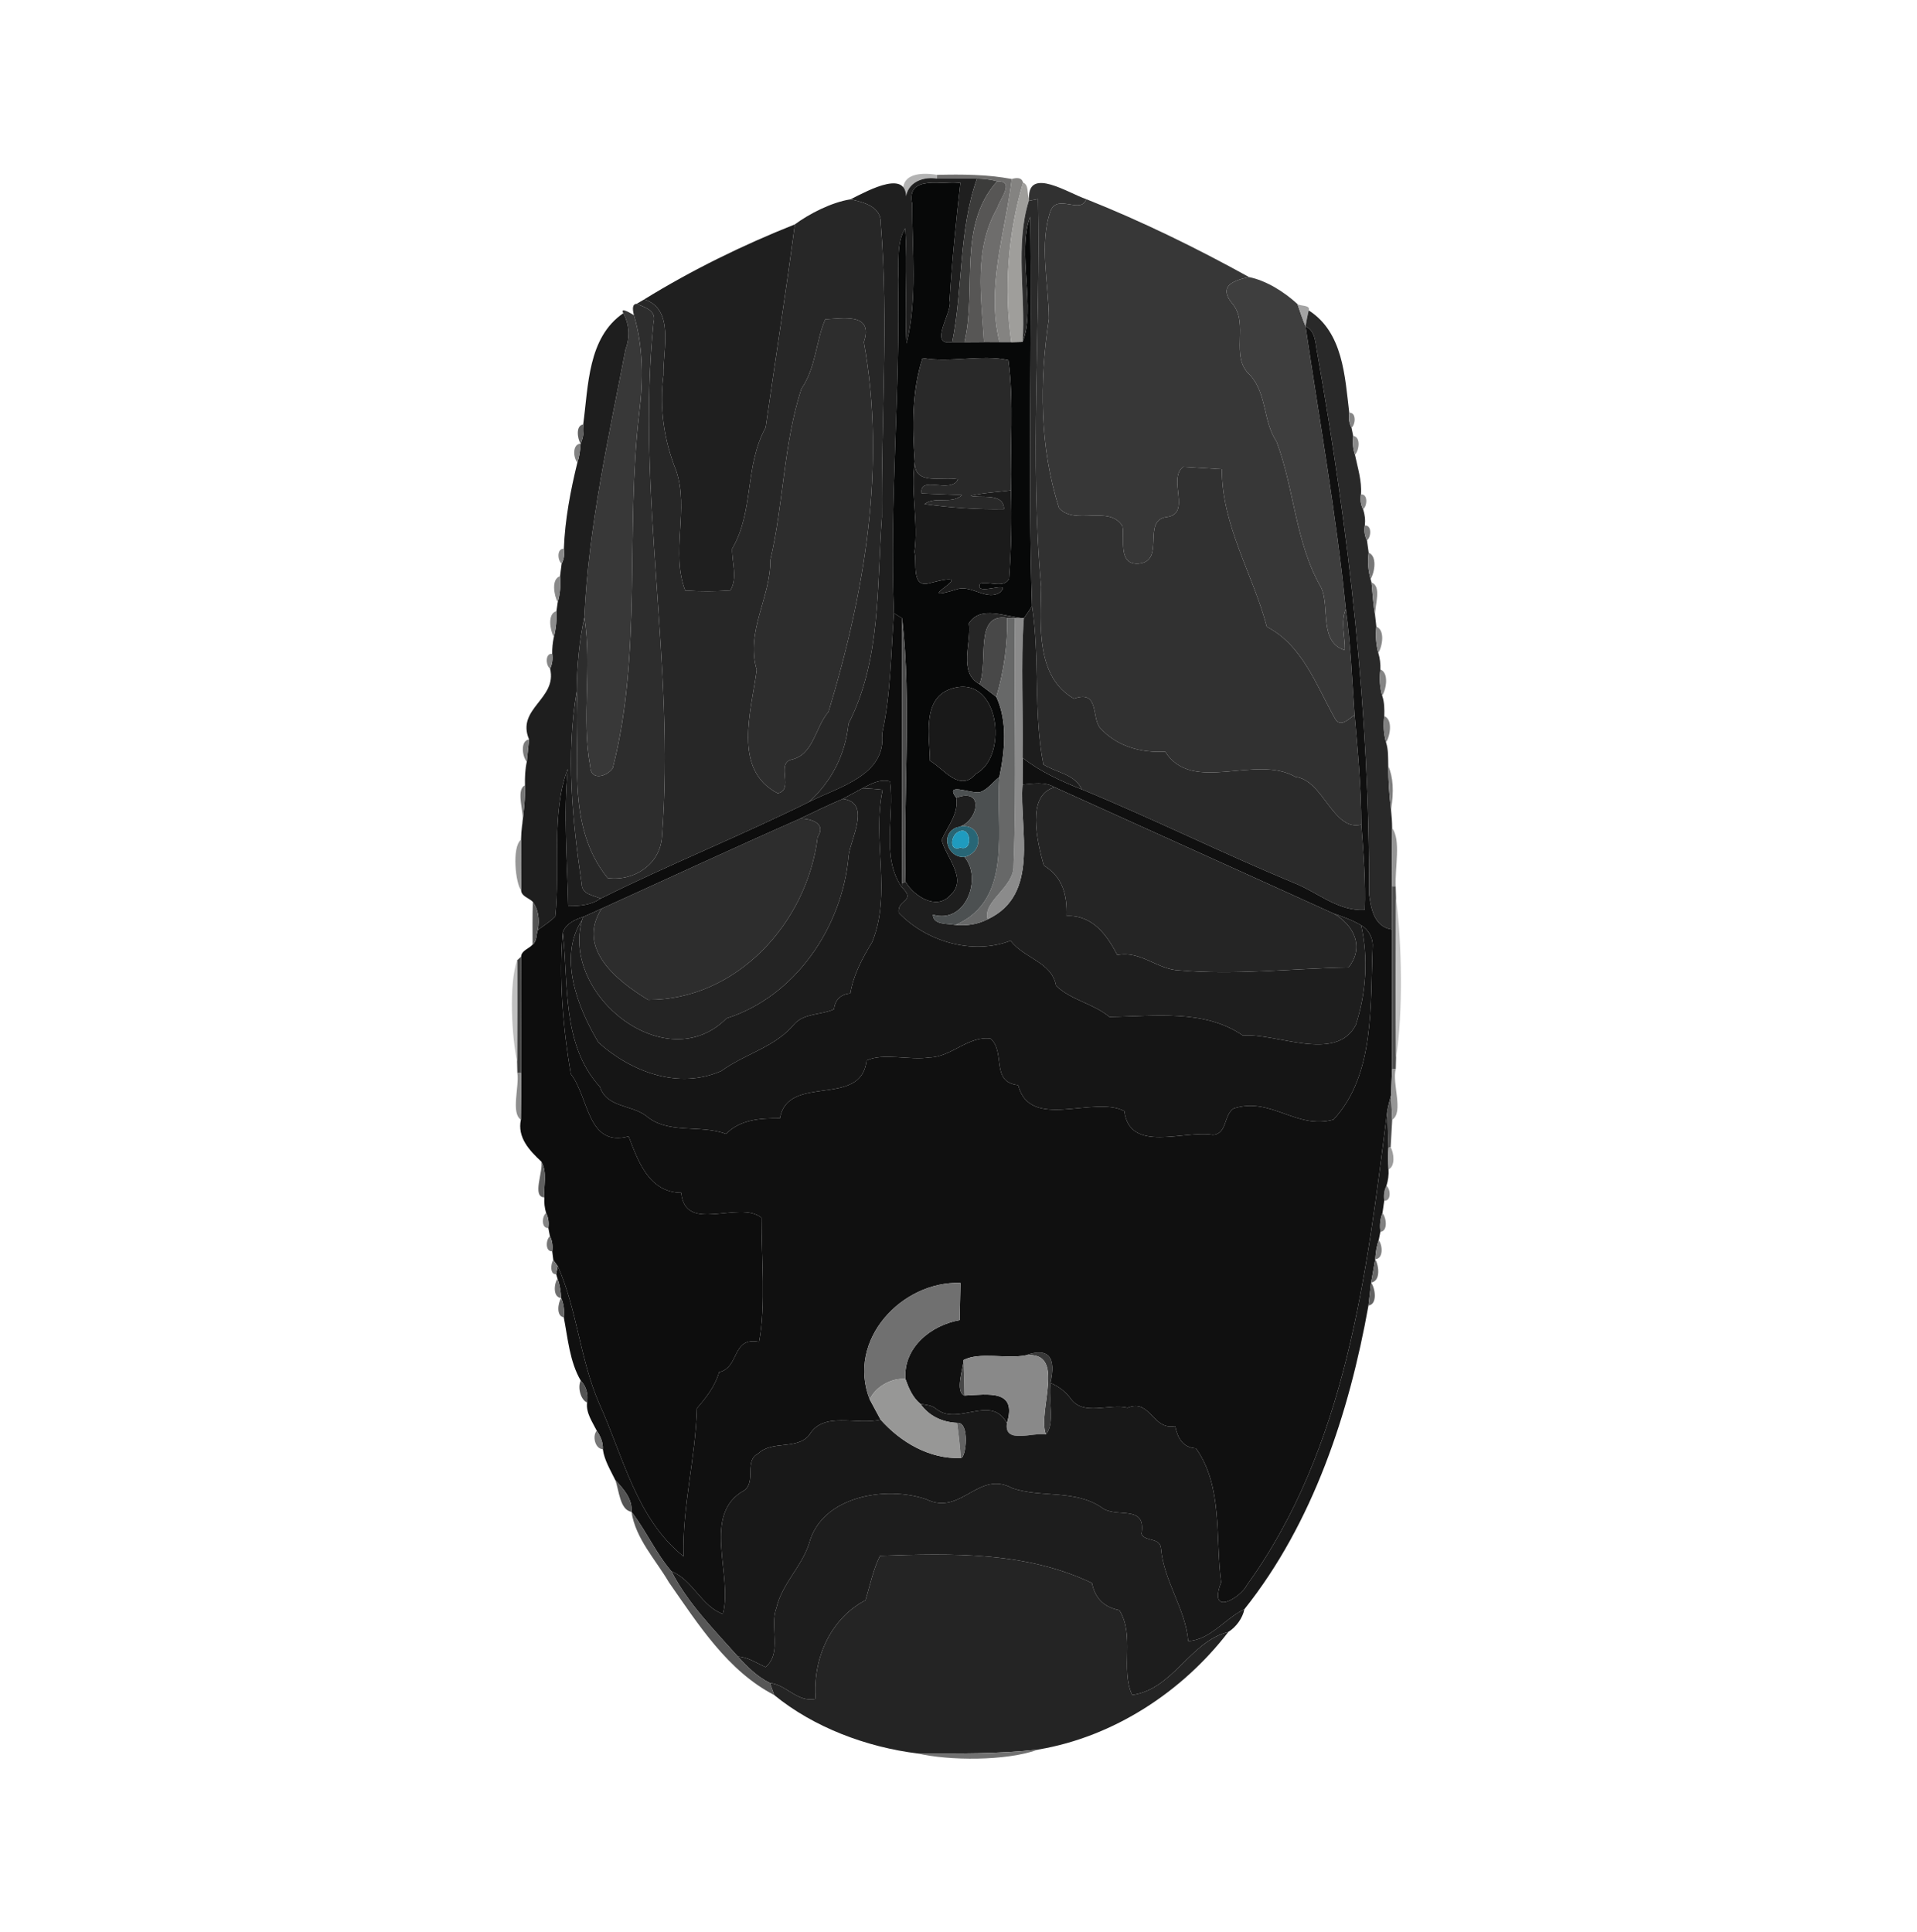<?xml version="1.0" encoding="UTF-8" ?>
<!DOCTYPE svg PUBLIC "-//W3C//DTD SVG 1.1//EN" "http://www.w3.org/Graphics/SVG/1.1/DTD/svg11.dtd">
<svg width="493pt" height="497pt" viewBox="0 0 493 497" version="1.1" xmlns="http://www.w3.org/2000/svg">
<g id="#e6e6e6ff">
</g>
<g id="#b3b3b3ff">
<path fill="#b3b3b3" opacity="1.00" d=" M 232.91 51.94 C 230.28 44.87 236.01 44.15 241.00 44.98 L 240.98 45.93 C 236.59 45.28 232.71 47.50 232.91 51.94 Z" />
</g>
<g id="#6e6d6cff">
<path fill="#6e6d6c" opacity="1.00" d=" M 241.00 44.98 C 247.40 44.82 253.88 44.86 260.20 46.04 C 258.55 59.80 253.55 73.77 257.05 88.01 C 255.71 88.01 254.38 88.00 253.05 87.99 C 252.40 76.47 250.33 64.15 256.45 53.54 C 257.12 51.17 261.16 46.50 256.44 46.63 C 254.74 46.20 253.00 45.97 251.26 45.93 C 247.82 45.87 244.41 45.95 240.98 45.93 L 241.00 44.98 Z" />
</g>
<g id="#1f1f1fff">
<path fill="#1f1f1f" opacity="1.00" d=" M 232.91 51.94 C 232.71 47.50 236.59 45.28 240.98 45.93 C 244.41 45.95 247.82 45.87 251.26 45.93 C 246.53 59.13 247.68 74.08 244.89 88.01 C 238.40 89.08 245.23 80.10 244.21 77.15 C 244.82 67.08 245.86 57.03 246.99 46.99 C 242.89 47.75 232.88 44.63 234.60 52.53 C 234.55 64.33 236.00 76.97 233.13 88.36 C 232.57 78.48 233.52 68.56 232.78 58.70 C 230.45 62.71 231.27 67.57 230.97 71.98 C 231.59 100.60 228.70 129.10 229.90 157.72 C 229.12 168.09 229.10 178.55 226.86 188.70 C 228.00 199.53 215.52 202.44 208.06 206.28 C 213.87 200.97 217.41 194.13 218.21 186.15 C 226.60 169.78 225.48 150.81 226.81 132.97 C 226.59 107.81 228.56 82.69 226.52 57.60 C 226.71 53.11 222.22 52.05 218.74 51.27 C 223.51 48.86 234.10 43.04 232.91 51.94 Z" />
<path fill="#1f1f1f" opacity="1.00" d=" M 165.68 77.01 C 177.95 69.44 191.03 63.04 204.42 57.71 C 202.13 75.10 199.38 92.63 196.90 109.97 C 191.46 119.80 193.94 131.55 188.29 141.13 C 188.19 144.64 189.78 148.59 187.82 151.88 C 183.96 152.15 180.09 152.16 176.23 151.90 C 172.44 142.17 177.28 130.90 173.88 121.02 C 170.76 113.31 169.52 104.72 170.63 96.47 C 170.44 90.08 173.58 79.49 165.68 77.01 Z" />
</g>
<g id="#3c3c3bff">
<path fill="#3c3c3b" opacity="1.00" d=" M 251.26 45.93 C 253.00 45.97 254.74 46.20 256.44 46.63 C 246.14 58.04 251.28 74.41 248.03 88.02 C 247.25 88.01 245.68 88.01 244.89 88.01 C 247.68 74.08 246.53 59.13 251.26 45.93 Z" />
</g>
<g id="#848381ff">
<path fill="#848381" opacity="1.00" d=" M 260.20 46.04 C 261.89 45.55 262.85 45.86 263.10 46.97 C 259.19 60.27 258.17 74.13 260.07 88.02 C 259.32 88.02 257.80 88.01 257.05 88.01 C 253.55 73.77 258.55 59.80 260.20 46.04 Z" />
</g>
<g id="#070808ff">
<path fill="#070808" opacity="1.00" d=" M 234.60 52.53 C 232.88 44.63 242.89 47.75 246.99 46.99 C 245.86 57.03 244.82 67.08 244.21 77.15 C 245.23 80.10 238.40 89.08 244.89 88.01 C 245.68 88.01 247.25 88.01 248.03 88.02 C 249.70 88.02 251.37 88.01 253.05 87.99 C 254.38 88.00 255.71 88.01 257.05 88.01 C 257.80 88.01 259.32 88.02 260.07 88.02 C 260.80 88.01 262.25 87.97 262.98 87.95 C 266.46 79.38 261.47 64.94 264.93 55.76 C 265.45 89.12 264.30 122.53 265.41 155.86 C 264.77 156.95 264.06 157.99 263.31 159.01 C 258.89 158.82 252.19 155.53 249.18 160.32 C 249.90 165.23 246.32 172.95 251.90 175.97 C 253.33 177.07 254.78 178.16 256.23 179.25 C 259.16 185.60 258.41 193.17 257.01 199.86 C 255.31 201.13 253.99 203.18 251.91 203.78 C 249.41 204.11 242.79 201.12 245.92 205.20 C 246.62 209.30 243.70 212.51 242.17 216.03 C 243.25 220.55 249.06 226.15 244.33 230.33 C 240.85 234.23 234.95 230.49 232.88 226.79 C 232.32 204.38 234.48 180.79 232.01 159.04 C 231.48 158.71 230.43 158.05 229.90 157.72 C 228.70 129.10 231.59 100.60 230.97 71.98 C 231.27 67.57 230.45 62.71 232.78 58.70 C 233.52 68.56 232.57 78.48 233.13 88.36 C 236.00 76.97 234.55 64.33 234.60 52.53 M 237.26 92.09 C 234.47 100.67 234.61 109.84 235.25 118.73 C 234.10 126.47 236.26 134.30 235.16 142.00 C 235.89 144.40 234.20 151.41 239.01 150.01 C 254.31 146.01 232.22 155.91 246.60 151.43 C 250.14 150.71 254.06 154.64 257.25 152.31 C 260.51 148.97 250.27 153.69 252.10 150.08 C 254.51 149.49 258.15 151.45 259.51 148.85 C 260.06 141.29 260.26 133.71 260.00 126.13 C 259.73 115.03 260.80 103.42 259.33 92.66 C 252.60 91.06 244.41 93.43 237.26 92.09 M 244.34 177.26 C 236.96 179.89 239.13 189.89 239.16 195.69 C 242.75 197.74 246.85 204.00 251.01 199.01 C 259.59 194.54 256.98 172.71 244.34 177.26 Z" />
</g>
<g id="#575655ff">
<path fill="#575655" opacity="1.00" d=" M 256.44 46.63 C 261.16 46.50 257.12 51.17 256.45 53.54 C 250.33 64.15 252.40 76.47 253.05 87.99 C 251.37 88.01 249.70 88.02 248.03 88.02 C 251.28 74.41 246.14 58.04 256.44 46.63 Z" />
</g>
<g id="#9f9e9bff">
<path fill="#9f9e9b" opacity="1.00" d=" M 263.10 46.97 C 264.63 47.49 264.09 49.75 264.63 51.03 L 264.58 51.67 C 261.01 63.08 263.81 75.95 262.98 87.95 C 262.25 87.97 260.80 88.01 260.07 88.02 C 258.17 74.13 259.19 60.27 263.10 46.97 Z" />
</g>
<g id="#313131ff">
<path fill="#313131" opacity="1.00" d=" M 264.63 51.03 C 264.37 42.78 274.89 49.76 279.34 51.22 C 277.99 55.24 272.03 49.76 270.20 54.18 C 267.17 62.69 269.69 72.89 269.75 82.01 C 267.28 98.12 267.34 115.03 272.36 130.68 C 276.42 135.28 285.29 129.77 288.67 135.34 C 289.31 138.62 287.38 145.46 292.92 144.98 C 299.82 144.27 293.58 133.84 299.99 133.00 C 306.60 132.23 300.15 123.22 304.29 120.07 C 306.77 120.23 311.74 120.54 314.23 120.70 C 314.19 135.18 322.26 147.79 325.79 161.23 C 334.92 165.94 338.52 176.28 343.28 184.76 C 344.67 187.32 346.78 184.96 348.37 183.93 C 349.20 193.30 350.09 202.67 350.10 212.10 C 342.82 213.99 340.37 200.65 333.13 199.83 C 322.87 193.92 306.64 204.39 299.65 193.34 C 293.34 193.68 287.21 191.99 282.89 187.22 C 280.68 184.54 282.75 177.35 276.19 179.71 C 266.42 174.17 267.56 160.96 267.76 150.96 C 264.75 117.78 267.65 84.53 266.96 51.21 C 266.37 51.32 265.18 51.55 264.58 51.67 L 264.63 51.03 Z" />
</g>
<g id="#272727ff">
<path fill="#272727" opacity="1.00" d=" M 204.42 57.71 C 208.06 55.03 213.79 52.04 218.74 51.27 C 222.22 52.05 226.71 53.11 226.52 57.60 C 228.56 82.69 226.59 107.81 226.81 132.97 C 225.48 150.81 226.60 169.78 218.21 186.15 C 217.41 194.13 213.87 200.97 208.06 206.28 C 190.42 215.01 172.09 222.35 154.47 231.13 C 152.51 230.24 149.65 230.09 149.59 227.36 C 147.21 211.06 145.51 194.15 148.31 177.79 C 149.32 193.81 145.26 212.26 156.27 225.85 C 163.05 226.77 169.76 222.31 170.23 215.29 C 173.73 171.14 163.57 127.17 168.07 82.97 C 168.94 79.89 165.93 79.10 163.74 78.14 C 164.22 77.86 165.19 77.30 165.68 77.01 C 173.58 79.49 170.44 90.08 170.63 96.47 C 169.52 104.72 170.76 113.31 173.88 121.02 C 177.28 130.90 172.44 142.17 176.23 151.90 C 180.09 152.16 183.96 152.15 187.82 151.88 C 189.78 148.59 188.19 144.64 188.29 141.13 C 193.94 131.55 191.46 119.80 196.90 109.97 C 199.38 92.63 202.13 75.10 204.42 57.71 M 212.24 82.10 C 209.80 87.75 209.87 94.50 206.08 100.03 C 201.49 114.22 201.52 129.57 198.11 144.02 C 198.21 153.72 191.68 162.44 194.61 172.31 C 193.24 182.82 188.28 198.00 199.99 204.04 C 204.30 203.23 199.58 196.58 203.38 195.43 C 209.23 194.26 209.53 187.24 213.09 183.04 C 222.37 152.33 227.93 119.95 222.16 87.99 C 224.83 80.06 216.13 82.10 212.24 82.10 Z" />
</g>
<g id="#2a2a2aff">
<path fill="#2a2a2a" opacity="1.00" d=" M 264.58 51.67 C 265.18 51.55 266.37 51.32 266.96 51.21 C 267.65 84.53 264.75 117.78 267.76 150.96 C 267.56 160.96 266.42 174.17 276.19 179.71 C 282.75 177.35 280.68 184.54 282.89 187.22 C 287.21 191.99 293.34 193.68 299.65 193.34 C 306.64 204.39 322.87 193.92 333.13 199.83 C 340.37 200.65 342.82 213.99 350.10 212.10 C 350.66 219.39 351.24 226.70 350.98 234.03 C 344.08 234.45 338.86 229.50 332.83 227.13 C 314.44 219.50 296.60 210.63 278.20 203.04 C 276.41 199.09 271.62 198.75 268.33 196.64 C 265.72 183.26 267.47 169.36 265.41 155.86 C 264.30 122.53 265.45 89.12 264.93 55.76 C 261.47 64.94 266.46 79.38 262.98 87.95 C 263.81 75.95 261.01 63.08 264.58 51.67 Z" />
</g>
<g id="#373737ff">
<path fill="#373737" opacity="1.00" d=" M 279.34 51.22 C 293.65 56.92 307.70 63.79 321.22 71.27 C 317.91 72.01 312.94 73.26 316.91 78.09 C 321.37 83.25 316.11 91.74 321.47 96.47 C 325.87 101.34 324.77 108.34 328.29 113.59 C 332.93 125.92 333.07 139.57 339.77 151.16 C 342.08 156.02 339.07 165.21 345.87 167.24 C 345.94 163.75 344.70 160.05 346.11 156.66 C 347.37 165.71 347.70 174.83 348.37 183.93 C 346.78 184.96 344.67 187.32 343.28 184.76 C 338.52 176.28 334.92 165.94 325.79 161.23 C 322.26 147.79 314.19 135.18 314.23 120.70 C 311.74 120.54 306.77 120.23 304.29 120.07 C 300.15 123.22 306.60 132.23 299.99 133.00 C 293.58 133.84 299.82 144.27 292.92 144.98 C 287.38 145.46 289.31 138.62 288.67 135.34 C 285.29 129.77 276.42 135.28 272.36 130.68 C 267.34 115.03 267.28 98.12 269.75 82.01 C 269.69 72.89 267.17 62.69 270.20 54.18 C 272.03 49.76 277.99 55.24 279.34 51.22 Z" />
</g>
<g id="#3e3e3eff">
<path fill="#3e3e3e" opacity="1.00" d=" M 321.22 71.27 C 325.65 72.17 330.27 75.06 333.68 78.22 C 334.31 80.15 334.99 82.06 335.75 83.94 C 339.32 108.17 343.65 132.28 346.11 156.66 C 344.70 160.05 345.94 163.75 345.87 167.24 C 339.07 165.21 342.08 156.02 339.77 151.16 C 333.07 139.57 332.93 125.92 328.29 113.59 C 324.77 108.34 325.87 101.34 321.47 96.47 C 316.11 91.74 321.37 83.25 316.91 78.09 C 312.94 73.26 317.91 72.01 321.22 71.27 Z" />
</g>
<g id="#2d2d2dff">
<path fill="#2d2d2d" opacity="1.00" d=" M 163.03 81.07 C 162.53 79.14 162.76 78.16 163.74 78.14 C 165.93 79.10 168.94 79.89 168.07 82.97 C 163.57 127.17 173.73 171.14 170.23 215.29 C 169.76 222.31 163.05 226.77 156.27 225.85 C 145.26 212.26 149.32 193.81 148.31 177.79 C 148.36 171.40 148.94 165.03 150.28 158.78 C 152.32 171.47 149.44 184.61 151.79 197.16 C 151.89 200.94 156.08 199.78 157.58 197.61 C 165.20 167.86 160.80 136.61 164.38 106.32 C 165.44 97.89 165.45 89.28 163.03 81.07 Z" />
<path fill="#2d2d2d" opacity="1.00" d=" M 212.24 82.10 C 216.13 82.10 224.83 80.06 222.16 87.99 C 227.93 119.95 222.37 152.33 213.09 183.04 C 209.53 187.24 209.23 194.26 203.38 195.43 C 199.58 196.58 204.30 203.23 199.99 204.04 C 188.28 198.00 193.24 182.82 194.61 172.31 C 191.68 162.44 198.21 153.72 198.11 144.02 C 201.52 129.57 201.49 114.22 206.08 100.03 C 209.87 94.50 209.80 87.75 212.24 82.10 Z" />
<path fill="#2d2d2d" opacity="1.00" d=" M 154.72 233.70 C 171.73 225.99 188.67 218.10 205.76 210.57 C 208.67 210.54 212.59 211.82 210.28 215.29 C 207.60 237.37 189.44 257.25 166.66 257.17 C 158.80 252.37 148.10 244.05 154.72 233.70 Z" />
</g>
<g id="#a4a4a4ff">
<path fill="#a4a4a4" opacity="1.00" d=" M 333.68 78.22 C 334.46 78.78 337.09 78.40 336.56 79.83 C 336.24 81.19 335.98 82.56 335.75 83.94 C 334.99 82.06 334.31 80.15 333.68 78.22 Z" />
</g>
<g id="#383838ff">
<path fill="#383838" opacity="1.00" d=" M 160.30 80.56 C 159.33 78.78 162.45 80.72 163.03 81.07 C 165.45 89.28 165.44 97.89 164.38 106.32 C 160.80 136.61 165.20 167.86 157.58 197.61 C 156.08 199.78 151.89 200.94 151.79 197.16 C 149.44 184.61 152.32 171.47 150.28 158.78 C 151.33 135.56 156.49 112.65 160.87 89.87 C 162.04 86.75 161.87 83.50 160.30 80.56 Z" />
<path fill="#383838" opacity="1.00" d=" M 263.74 348.61 C 269.84 346.41 271.66 349.34 270.14 355.71 C 269.53 359.94 271.40 366.38 268.97 368.96 C 266.71 362.91 274.43 347.39 263.74 348.61 Z" />
</g>
<g id="#292929ff">
<path fill="#292929" opacity="1.00" d=" M 335.75 83.94 C 335.98 82.56 336.24 81.19 336.56 79.83 C 345.42 85.50 345.86 96.80 346.99 106.16 C 346.80 107.48 346.92 108.83 347.57 110.02 C 347.68 110.55 347.89 111.61 348.00 112.14 C 347.83 113.76 347.91 115.42 348.46 116.97 C 349.16 120.33 350.26 123.69 350.00 127.17 C 349.78 128.47 349.92 129.81 350.55 130.99 C 351.01 132.34 351.16 133.73 351.00 135.17 C 350.78 136.47 350.92 137.82 351.55 138.99 C 351.66 139.79 351.88 141.39 351.99 142.18 C 351.69 144.49 351.85 146.75 352.47 148.94 L 352.72 149.84 C 352.98 152.66 353.15 155.52 353.64 158.32 C 353.72 159.04 353.88 160.47 353.96 161.19 C 353.71 163.49 353.87 165.74 354.46 167.94 C 354.88 169.32 355.06 170.74 355.00 172.20 C 354.69 174.50 354.84 176.75 355.46 178.94 C 356.05 180.63 356.05 182.43 356.00 184.20 C 355.69 186.50 355.84 188.75 356.45 190.95 C 357.09 192.90 356.97 194.98 357.02 197.02 C 357.03 200.77 357.26 204.52 357.73 208.26 C 357.90 209.83 358.01 211.41 358.02 213.00 C 357.99 217.99 357.95 223.00 357.99 228.00 C 357.96 231.68 358.02 235.39 358.00 239.08 C 353.46 238.46 352.58 233.87 352.08 229.93 C 352.27 183.42 346.92 136.91 338.82 91.12 C 338.23 88.49 338.50 85.28 335.75 83.94 Z" />
<path fill="#292929" opacity="1.00" d=" M 237.26 92.09 C 244.41 93.43 252.60 91.06 259.33 92.66 C 260.80 103.42 259.73 115.03 260.00 126.13 C 256.52 126.58 253.01 126.74 249.60 127.52 C 251.88 128.28 258.21 126.56 258.20 130.96 C 251.35 131.10 244.51 130.59 237.72 129.66 C 240.63 127.52 244.71 129.83 247.39 127.35 C 244.79 127.24 239.60 127.03 237.01 126.92 C 236.29 122.09 244.49 127.17 246.37 123.30 C 242.17 122.46 235.05 125.06 235.25 118.73 C 234.61 109.84 234.47 100.67 237.26 92.09 Z" />
</g>
<g id="#1e1e1eff">
<path fill="#1e1e1e" opacity="1.00" d=" M 149.98 109.19 C 151.33 99.27 151.13 86.84 160.30 80.56 C 161.87 83.50 162.04 86.75 160.87 89.87 C 156.49 112.65 151.33 135.56 150.28 158.78 C 148.94 165.03 148.36 171.40 148.31 177.79 C 145.51 194.15 147.21 211.06 149.59 227.36 C 149.65 230.09 152.51 230.24 154.47 231.13 C 152.01 232.82 149.06 233.07 146.13 233.05 C 145.87 221.27 144.86 209.53 146.00 197.77 C 141.65 209.42 144.14 223.40 142.79 235.74 C 141.46 237.09 139.84 238.09 138.32 239.21 C 138.82 236.31 138.39 233.90 137.03 231.98 C 136.08 230.97 134.02 230.55 134.02 228.95 C 133.99 224.62 133.99 220.30 134.00 215.98 C 134.02 214.73 134.11 213.49 134.27 212.26 C 134.71 208.84 135.11 205.43 135.01 201.99 C 134.97 199.96 135.04 197.91 135.48 195.92 C 135.63 194.48 135.92 191.62 136.06 190.19 C 132.68 182.22 143.37 179.79 141.47 172.00 C 142.05 170.81 142.19 169.47 142.01 168.17 C 141.99 166.73 142.13 165.30 142.43 163.89 C 142.99 161.67 143.21 159.44 143.10 157.19 C 143.19 156.63 143.35 155.50 143.43 154.93 C 144.05 152.71 144.25 150.47 144.03 148.22 C 144.13 147.41 144.34 145.80 144.44 144.99 C 145.08 143.82 145.21 142.47 145.01 141.17 C 145.29 133.70 146.71 126.22 148.49 118.96 C 149.03 117.40 149.20 115.76 149.32 114.12 C 150.01 112.57 150.21 110.86 149.98 109.19 Z" />
<path fill="#1e1e1e" opacity="1.00" d=" M 262.96 201.80 C 265.75 201.57 268.69 201.00 271.24 202.50 C 263.83 204.48 266.74 216.42 268.42 222.60 C 273.27 225.56 274.46 230.15 274.29 235.62 C 280.96 235.28 284.67 240.51 287.35 245.66 C 293.39 244.45 297.62 249.44 303.38 249.61 C 317.85 250.90 332.34 249.10 346.80 248.85 C 350.98 243.61 348.17 237.87 342.90 234.95 C 345.35 235.79 347.82 236.66 350.05 238.00 C 351.95 246.41 351.34 255.48 348.66 263.68 C 343.50 273.47 328.19 265.60 319.64 266.36 C 309.70 259.50 296.81 261.44 285.31 261.57 C 281.19 258.11 275.41 257.27 271.58 253.54 C 270.53 247.43 263.26 246.51 259.91 241.96 C 250.25 245.73 238.24 242.24 231.13 234.78 C 230.63 231.25 235.80 231.98 231.90 228.18 L 231.94 227.21 L 232.88 226.79 C 234.95 230.49 240.85 234.23 244.33 230.33 C 249.06 226.15 243.25 220.55 242.17 216.03 C 243.70 212.51 246.62 209.30 245.92 205.20 C 253.56 202.28 251.47 211.95 245.94 212.87 C 241.71 214.60 243.66 220.65 248.01 220.44 C 252.63 225.64 248.54 237.83 239.92 235.27 C 239.96 238.02 243.77 237.48 245.74 237.92 C 248.57 238.18 251.47 237.77 254.00 236.45 C 267.57 230.13 262.10 213.37 262.96 201.80 Z" />
</g>
<g id="#101010ff">
<path fill="#101010" opacity="1.00" d=" M 335.75 83.94 C 338.50 85.28 338.23 88.49 338.82 91.12 C 346.92 136.91 352.27 183.42 352.08 229.93 C 352.58 233.87 353.46 238.46 358.00 239.08 C 358.03 251.06 357.99 263.04 357.99 275.03 C 357.93 276.70 357.79 280.06 357.73 281.73 C 357.37 283.07 357.02 284.40 356.76 285.76 C 351.50 327.78 346.17 372.43 320.66 407.71 C 319.18 410.84 310.61 416.12 314.04 407.02 C 312.51 395.35 314.53 382.35 307.58 372.54 C 304.13 372.32 302.85 369.83 302.21 366.79 C 296.43 368.02 295.86 359.64 289.99 362.11 C 285.35 360.91 278.55 364.38 275.32 359.69 C 273.98 357.90 272.20 356.56 270.14 355.71 C 271.66 349.34 269.84 346.41 263.74 348.61 C 258.71 349.58 252.05 347.65 247.79 349.82 C 247.76 351.80 245.49 358.03 248.03 358.96 C 254.35 358.64 261.63 357.38 258.95 366.07 C 254.89 358.42 246.27 366.97 240.71 362.34 C 239.58 361.41 238.09 361.35 236.72 361.12 C 234.70 359.47 233.70 357.07 232.85 354.69 C 232.29 346.58 239.43 340.87 246.81 339.56 C 246.86 337.17 246.96 332.38 247.01 329.99 C 231.95 329.45 217.62 344.66 223.67 359.97 C 224.57 361.71 225.55 363.40 226.46 365.15 C 220.36 366.69 211.72 362.85 208.10 369.13 C 204.93 373.01 198.57 370.41 194.96 373.90 C 191.31 375.72 194.52 381.04 191.42 383.34 C 180.27 389.43 188.58 405.20 185.90 415.14 C 180.37 413.17 178.20 406.38 172.66 404.16 C 168.64 399.47 166.17 393.73 162.40 388.87 C 162.70 385.55 160.33 382.95 158.23 380.69 C 157.00 378.14 155.40 375.58 155.03 372.74 C 155.13 371.00 154.42 369.42 153.47 368.01 C 152.34 365.72 150.66 363.44 150.98 360.75 C 151.32 358.68 150.81 356.63 149.35 355.11 C 146.52 350.29 146.04 344.27 144.99 338.82 C 145.18 337.13 145.01 335.43 144.32 333.87 C 144.19 332.19 144.00 330.49 143.38 328.91 L 143.03 327.73 C 143.14 327.21 143.34 326.19 143.44 325.68 C 148.39 336.67 149.15 349.65 154.07 360.94 C 160.25 374.49 163.59 390.58 175.79 400.34 C 175.43 387.50 178.88 375.07 179.23 362.24 C 181.64 359.45 183.89 356.57 184.94 352.94 C 190.28 351.74 188.09 343.77 195.21 345.14 C 197.01 335.56 195.81 323.68 195.85 313.24 C 190.12 308.56 176.16 317.53 175.19 306.80 C 166.83 306.72 164.06 298.52 161.66 292.30 C 151.03 295.19 151.47 282.24 146.80 276.26 C 144.78 264.39 143.69 251.66 144.73 239.78 C 146.24 253.22 144.43 268.77 154.28 279.56 C 156.00 284.87 162.26 284.14 166.10 286.96 C 171.79 291.89 179.99 289.15 186.70 291.67 C 190.43 287.93 195.47 287.63 200.58 287.65 C 202.62 275.99 221.52 285.18 222.85 272.78 C 227.17 270.73 233.92 272.80 239.03 272.00 C 244.68 271.89 249.00 266.39 254.74 267.14 C 258.71 270.70 254.66 278.34 261.84 279.12 C 264.85 291.00 281.28 281.66 289.14 285.79 C 290.53 296.79 304.55 290.61 311.91 291.91 C 315.67 291.67 314.63 286.81 317.27 285.12 C 326.78 282.02 333.41 290.63 342.93 287.99 C 353.71 276.43 352.36 258.18 353.03 243.00 C 352.96 240.96 351.82 239.01 350.05 238.00 C 347.82 236.66 345.35 235.79 342.90 234.95 C 319.02 224.14 295.14 213.28 271.24 202.50 C 268.69 201.00 265.75 201.57 262.96 201.80 C 262.97 200.09 262.98 196.65 262.99 194.93 C 267.52 198.49 272.86 200.94 278.20 203.04 C 296.60 210.63 314.44 219.50 332.83 227.13 C 338.86 229.50 344.08 234.45 350.98 234.03 C 351.24 226.70 350.66 219.39 350.10 212.10 C 350.09 202.67 349.20 193.30 348.37 183.93 C 347.70 174.83 347.37 165.71 346.11 156.66 C 343.65 132.28 339.32 108.17 335.75 83.94 Z" />
</g>
<g id="#858585ff">
<path fill="#858585" opacity="1.00" d=" M 346.99 106.16 C 348.82 106.03 348.65 109.15 347.57 110.02 C 346.92 108.83 346.80 107.48 346.99 106.16 Z" />
<path fill="#858585" opacity="1.00" d=" M 355.00 172.20 C 357.20 173.05 356.56 177.20 355.46 178.94 C 354.84 176.75 354.69 174.50 355.00 172.20 Z" />
</g>
<g id="#606060ff">
<path fill="#606060" opacity="1.00" d=" M 149.32 114.12 C 148.48 112.84 148.02 109.43 149.98 109.19 C 150.21 110.86 150.01 112.57 149.32 114.12 Z" />
</g>
<g id="#8b8b8bff">
<path fill="#8b8b8b" opacity="1.00" d=" M 348.00 112.14 C 350.00 112.34 349.55 115.83 348.46 116.97 C 347.91 115.42 347.83 113.76 348.00 112.14 Z" />
<path fill="#8b8b8b" opacity="1.00" d=" M 350.00 127.17 C 351.82 127.01 351.65 130.14 350.55 130.99 C 349.92 129.81 349.78 128.47 350.00 127.17 Z" />
<path fill="#8b8b8b" opacity="1.00" d=" M 261.02 158.98 C 261.59 158.99 262.74 159.00 263.31 159.01 C 262.46 170.95 263.23 182.96 262.99 194.93 C 262.98 196.65 262.97 200.09 262.96 201.80 C 262.10 213.37 267.57 230.13 254.00 236.45 C 252.59 231.86 260.83 228.25 260.65 222.68 C 261.48 201.51 260.72 179.91 261.02 158.98 Z" />
</g>
<g id="#818181ff">
<path fill="#818181" opacity="1.00" d=" M 148.49 118.96 C 147.40 117.72 147.16 114.21 149.32 114.12 C 149.20 115.76 149.03 117.40 148.49 118.96 Z" />
<path fill="#818181" opacity="1.00" d=" M 356.00 184.20 C 358.20 185.06 357.56 189.20 356.45 190.95 C 355.84 188.75 355.69 186.50 356.00 184.20 Z" />
</g>
<g id="#1b1b1bff">
<path fill="#1b1b1b" opacity="1.00" d=" M 235.25 118.73 C 235.05 125.06 242.17 122.46 246.37 123.30 C 244.49 127.17 236.29 122.09 237.01 126.92 C 239.60 127.03 244.79 127.24 247.39 127.35 C 244.71 129.83 240.63 127.52 237.72 129.66 C 244.51 130.59 251.35 131.10 258.20 130.96 C 258.21 126.56 251.88 128.28 249.60 127.52 C 253.01 126.74 256.52 126.58 260.00 126.13 C 260.26 133.71 260.06 141.29 259.51 148.85 C 258.15 151.45 254.51 149.49 252.10 150.08 C 250.27 153.69 260.51 148.97 257.25 152.31 C 254.06 154.64 250.14 150.71 246.60 151.43 C 232.22 155.91 254.31 146.01 239.01 150.01 C 234.20 151.41 235.89 144.40 235.16 142.00 C 236.26 134.30 234.10 126.47 235.25 118.73 Z" />
</g>
<g id="#7b7b7bff">
<path fill="#7b7b7b" opacity="1.00" d=" M 351.00 135.17 C 352.83 135.01 352.65 138.15 351.55 138.99 C 350.92 137.82 350.78 136.47 351.00 135.17 Z" />
</g>
<g id="#898989ff">
<path fill="#898989" opacity="1.00" d=" M 144.44 144.99 C 143.34 144.14 143.18 141.01 145.01 141.17 C 145.21 142.47 145.08 143.82 144.44 144.99 Z" />
<path fill="#898989" opacity="1.00" d=" M 143.43 154.93 C 142.48 153.15 141.71 148.93 144.03 148.22 C 144.25 150.47 144.05 152.71 143.43 154.93 Z" />
<path fill="#898989" opacity="1.00" d=" M 247.79 349.82 C 252.05 347.65 258.71 349.58 263.74 348.61 C 274.43 347.39 266.71 362.91 268.97 368.96 C 265.63 368.37 258.11 371.58 258.95 366.07 C 261.63 357.38 254.35 358.64 248.03 358.96 C 247.94 355.88 247.87 352.87 247.79 349.82 Z" />
</g>
<g id="#767676ff">
<path fill="#767676" opacity="1.00" d=" M 351.99 142.18 C 354.20 143.05 353.56 147.18 352.47 148.94 C 351.85 146.75 351.69 144.49 351.99 142.18 Z" />
</g>
<g id="#878787ff">
<path fill="#878787" opacity="1.00" d=" M 352.72 149.84 C 355.45 150.82 353.50 155.77 353.64 158.32 C 353.15 155.52 352.98 152.66 352.72 149.84 Z" />
<path fill="#878787" opacity="1.00" d=" M 353.96 161.19 C 356.21 162.02 355.56 166.18 354.46 167.94 C 353.87 165.74 353.71 163.49 353.96 161.19 Z" />
</g>
<g id="#1d1d1dff">
<path fill="#1d1d1d" opacity="1.00" d=" M 265.41 155.86 C 267.47 169.36 265.72 183.26 268.33 196.64 C 271.62 198.75 276.41 199.09 278.20 203.04 C 272.86 200.94 267.52 198.49 262.99 194.93 C 263.23 182.96 262.46 170.95 263.31 159.01 C 264.06 157.99 264.77 156.95 265.41 155.86 Z" />
<path fill="#1d1d1d" opacity="1.00" d=" M 238.22 385.64 C 247.19 390.03 251.57 377.96 260.40 382.81 C 267.87 385.31 276.40 383.09 283.27 387.72 C 286.98 390.72 294.91 386.67 293.55 394.56 C 294.43 396.60 298.41 395.38 298.58 398.34 C 299.31 406.72 304.90 413.85 305.58 422.11 C 311.32 421.80 315.01 416.28 320.02 413.92 C 319.58 416.24 317.84 418.56 315.91 419.75 C 305.94 422.28 301.70 434.54 291.16 435.97 C 288.09 429.38 291.92 420.65 287.86 414.16 C 283.88 413.38 281.65 411.15 280.83 407.19 C 263.91 399.10 244.93 399.51 226.31 400.18 C 224.52 403.79 223.75 407.78 222.57 411.61 C 213.54 416.32 208.95 426.73 209.77 436.97 C 205.03 437.98 202.33 433.36 198.00 432.89 C 194.74 431.30 192.17 428.73 189.76 426.08 C 192.38 426.25 194.56 427.76 196.89 428.80 C 201.24 425.10 197.85 418.36 199.66 413.63 C 201.08 407.41 206.11 403.06 208.05 397.09 C 211.24 384.77 227.85 382.09 238.22 385.64 Z" />
</g>
<g id="#8c8c8cff">
<path fill="#8c8c8c" opacity="1.00" d=" M 142.43 163.89 C 141.47 162.10 140.70 157.85 143.10 157.19 C 143.21 159.44 142.99 161.67 142.43 163.89 Z" />
</g>
<g id="#0d0d0dff">
<path fill="#0d0d0d" opacity="1.00" d=" M 229.90 157.72 C 230.43 158.05 231.48 158.71 232.01 159.04 C 231.96 181.76 232.08 204.48 231.94 227.21 L 231.90 228.18 C 226.48 220.27 230.13 209.87 228.90 200.99 C 226.18 200.33 224.02 201.61 221.83 202.74 C 220.13 203.64 218.43 204.55 216.74 205.48 C 213.03 207.07 209.39 208.81 205.76 210.57 C 188.67 218.10 171.73 225.99 154.72 233.70 C 153.15 234.44 151.57 235.14 149.98 235.83 C 147.82 236.54 145.65 237.53 144.73 239.78 C 143.69 251.66 144.78 264.39 146.80 276.26 C 151.47 282.24 151.03 295.19 161.66 292.30 C 164.06 298.52 166.83 306.72 175.19 306.80 C 176.16 317.53 190.12 308.56 195.85 313.24 C 195.81 323.68 197.01 335.56 195.21 345.14 C 188.09 343.77 190.28 351.74 184.94 352.94 C 183.89 356.57 181.64 359.45 179.23 362.24 C 178.88 375.07 175.43 387.50 175.79 400.34 C 163.59 390.58 160.25 374.49 154.07 360.94 C 149.15 349.65 148.39 336.67 143.44 325.68 C 143.15 325.28 142.58 324.48 142.30 324.09 C 142.23 323.53 142.09 322.43 142.02 321.88 C 142.18 320.55 142.06 319.18 141.43 317.98 C 141.33 317.46 141.13 316.40 141.02 315.88 C 141.18 314.55 141.06 313.20 140.45 312.01 C 140.06 310.70 139.91 309.36 140.00 307.99 C 139.75 304.93 140.82 301.54 139.21 298.77 C 136.16 295.94 132.99 292.56 133.96 288.00 C 134.01 283.99 134.03 279.99 134.02 276.00 C 134.06 266.01 133.93 256.04 134.02 246.06 C 134.09 244.48 136.05 244.02 136.97 242.97 C 138.12 242.12 137.86 240.43 138.32 239.21 C 139.84 238.09 141.46 237.09 142.79 235.74 C 144.14 223.40 141.65 209.42 146.00 197.77 C 144.86 209.53 145.87 221.27 146.13 233.05 C 149.06 233.07 152.01 232.82 154.47 231.13 C 172.09 222.35 190.42 215.01 208.06 206.28 C 215.52 202.44 228.00 199.53 226.86 188.70 C 229.10 178.55 229.12 168.09 229.90 157.72 Z" />
</g>
<g id="#262626ff">
<path fill="#262626" opacity="1.00" d=" M 249.18 160.32 C 252.19 155.53 258.89 158.82 263.31 159.01 C 262.74 159.00 261.59 158.99 261.02 158.98 C 260.52 158.98 259.52 158.97 259.02 158.97 C 250.36 157.58 254.30 170.19 251.90 175.97 C 246.32 172.95 249.90 165.23 249.18 160.32 Z" />
</g>
<g id="#4c4c4cff">
<path fill="#4c4c4c" opacity="1.00" d=" M 232.01 159.04 C 234.48 180.79 232.32 204.38 232.88 226.79 L 231.94 227.21 C 232.08 204.48 231.96 181.76 232.01 159.04 Z" />
<path fill="#4c4c4c" opacity="1.00" d=" M 356.76 285.76 C 357.02 284.40 357.37 283.07 357.73 281.73 C 357.83 283.82 357.96 285.91 358.04 288.01 C 357.94 289.79 357.74 293.34 357.64 295.11 L 357.07 295.19 C 356.95 292.02 356.85 288.91 356.76 285.76 Z" />
</g>
<g id="#484848ff">
<path fill="#484848" opacity="1.00" d=" M 251.90 175.97 C 254.30 170.19 250.36 157.58 259.02 158.97 C 259.14 165.82 258.17 172.68 256.23 179.25 C 254.78 178.16 253.33 177.07 251.90 175.97 Z" />
</g>
<g id="#676868ff">
<path fill="#676868" opacity="1.00" d=" M 259.02 158.97 C 259.52 158.97 260.52 158.98 261.02 158.98 C 260.72 179.91 261.48 201.51 260.65 222.68 C 260.83 228.25 252.59 231.86 254.00 236.45 C 251.47 237.77 248.57 238.18 245.74 237.92 C 260.85 231.29 255.92 212.71 257.01 199.86 C 258.41 193.17 259.16 185.60 256.23 179.25 C 258.17 172.68 259.14 165.82 259.02 158.97 Z" />
</g>
<g id="#868686ff">
<path fill="#868686" opacity="1.00" d=" M 141.47 172.00 C 140.33 171.17 140.15 168.00 142.01 168.17 C 142.19 169.47 142.05 170.81 141.47 172.00 Z" />
</g>
<g id="#191919ff">
<path fill="#191919" opacity="1.00" d=" M 244.34 177.26 C 256.98 172.71 259.59 194.54 251.01 199.01 C 246.85 204.00 242.75 197.74 239.16 195.69 C 239.13 189.89 236.96 179.89 244.34 177.26 Z" />
</g>
<g id="#7c7c7cff">
<path fill="#7c7c7c" opacity="1.00" d=" M 135.48 195.92 C 134.26 194.54 133.79 190.49 136.06 190.19 C 135.92 191.62 135.63 194.48 135.48 195.92 Z" />
</g>
<g id="#808080ff">
<path fill="#808080" opacity="1.00" d=" M 357.02 197.02 C 358.28 199.84 358.52 203.58 357.73 208.26 C 357.26 204.52 357.03 200.77 357.02 197.02 Z" />
</g>
<g id="#4c5051ff">
<path fill="#4c5051" opacity="1.00" d=" M 251.91 203.78 C 253.99 203.18 255.31 201.13 257.01 199.86 C 255.92 212.71 260.85 231.29 245.74 237.92 C 243.77 237.48 239.96 238.02 239.92 235.27 C 248.54 237.83 252.63 225.64 248.01 220.44 C 253.84 218.93 252.13 210.69 245.94 212.87 C 251.47 211.95 253.56 202.28 245.92 205.20 C 242.79 201.12 249.41 204.11 251.91 203.78 Z" />
</g>
<g id="#151515ff">
<path fill="#151515" opacity="1.00" d=" M 221.83 202.74 C 224.02 201.61 226.18 200.33 228.90 200.99 C 230.13 209.87 226.48 220.27 231.90 228.18 C 235.80 231.98 230.63 231.25 231.13 234.78 C 238.24 242.24 250.25 245.73 259.91 241.96 C 263.26 246.51 270.53 247.43 271.58 253.54 C 275.41 257.27 281.19 258.11 285.31 261.57 C 296.81 261.44 309.70 259.50 319.64 266.36 C 328.19 265.60 343.50 273.47 348.66 263.68 C 351.34 255.48 351.95 246.41 350.05 238.00 C 351.82 239.01 352.96 240.96 353.03 243.00 C 352.36 258.18 353.71 276.43 342.93 287.99 C 333.41 290.63 326.78 282.02 317.27 285.12 C 314.63 286.81 315.67 291.67 311.91 291.91 C 304.55 290.61 290.53 296.79 289.14 285.79 C 281.28 281.66 264.85 291.00 261.84 279.12 C 254.66 278.34 258.71 270.70 254.74 267.14 C 249.00 266.39 244.68 271.89 239.03 272.00 C 233.92 272.80 227.17 270.73 222.85 272.78 C 221.52 285.18 202.62 275.99 200.58 287.65 C 195.47 287.63 190.43 287.93 186.70 291.67 C 179.99 289.15 171.79 291.89 166.10 286.96 C 162.26 284.14 156.00 284.87 154.28 279.56 C 144.43 268.77 146.24 253.22 144.73 239.78 C 145.65 237.53 147.82 236.54 149.98 235.83 L 149.68 236.65 C 143.49 246.11 148.46 259.11 153.92 268.17 C 162.36 275.71 174.51 280.36 185.54 275.46 C 191.58 271.05 199.51 269.30 204.35 263.33 C 206.94 260.57 211.19 261.11 214.48 259.61 C 214.76 257.11 216.22 255.77 218.70 255.50 C 219.50 250.69 221.77 246.46 224.30 242.32 C 229.41 229.70 224.20 216.09 227.00 203.15 C 225.29 202.93 223.56 202.83 221.83 202.74 Z" />
</g>
<g id="#787878ff">
<path fill="#787878" opacity="1.00" d=" M 134.27 212.26 C 135.21 209.68 132.35 203.30 135.01 201.99 C 135.11 205.43 134.71 208.84 134.27 212.26 Z" />
<path fill="#787878" opacity="1.00" d=" M 153.47 368.01 C 154.42 369.42 155.13 371.00 155.03 372.74 C 153.09 372.74 152.23 369.39 153.47 368.01 Z" />
</g>
<g id="#1c1c1cff">
<path fill="#1c1c1c" opacity="1.00" d=" M 216.74 205.48 C 218.43 204.55 220.13 203.64 221.83 202.74 C 223.56 202.83 225.29 202.93 227.00 203.15 C 224.20 216.09 229.41 229.70 224.30 242.32 C 221.77 246.46 219.50 250.69 218.70 255.50 C 216.22 255.77 214.76 257.11 214.48 259.61 C 211.19 261.11 206.94 260.57 204.35 263.33 C 199.51 269.30 191.58 271.05 185.54 275.46 C 174.51 280.36 162.36 275.71 153.92 268.17 C 148.46 259.11 143.49 246.11 149.68 236.65 C 144.23 256.09 171.42 277.53 186.86 261.93 C 204.59 256.31 216.69 238.36 218.24 220.13 C 218.68 215.91 224.23 206.46 216.74 205.48 Z" />
</g>
<g id="#252525ff">
<path fill="#252525" opacity="1.00" d=" M 268.42 222.60 C 266.74 216.42 263.83 204.48 271.24 202.50 C 295.14 213.28 319.02 224.14 342.90 234.95 C 348.17 237.87 350.98 243.61 346.80 248.85 C 332.34 249.10 317.85 250.90 303.38 249.61 C 297.62 249.44 293.39 244.45 287.35 245.66 C 284.67 240.51 280.96 235.28 274.29 235.62 C 274.46 230.15 273.27 225.56 268.42 222.60 Z" />
</g>
<g id="#242424ff">
<path fill="#242424" opacity="1.00" d=" M 205.76 210.57 C 209.39 208.81 213.03 207.07 216.74 205.48 C 224.23 206.46 218.68 215.91 218.24 220.13 C 216.69 238.36 204.59 256.31 186.86 261.93 C 171.42 277.53 144.23 256.09 149.68 236.65 L 149.98 235.83 C 151.57 235.14 153.15 234.44 154.72 233.70 C 148.10 244.05 158.80 252.37 166.66 257.17 C 189.44 257.25 207.60 237.37 210.28 215.29 C 212.59 211.82 208.67 210.54 205.76 210.57 Z" />
<path fill="#242424" opacity="1.00" d=" M 226.31 400.18 C 244.93 399.51 263.91 399.10 280.83 407.19 C 281.65 411.15 283.88 413.38 287.86 414.16 C 291.92 420.65 288.09 429.38 291.16 435.97 C 301.70 434.54 305.94 422.28 315.91 419.75 C 304.07 435.16 286.43 446.73 267.05 450.01 C 256.73 451.16 246.34 451.03 235.98 451.02 C 222.92 449.41 209.26 444.32 199.10 435.99 C 198.74 434.95 198.37 433.92 198.00 432.89 C 202.33 433.36 205.03 437.98 209.77 436.97 C 208.95 426.73 213.54 416.32 222.57 411.61 C 223.75 407.78 224.52 403.79 226.31 400.18 Z" />
</g>
<g id="#286676ff">
<path fill="#286676" opacity="1.00" d=" M 248.01 220.44 C 243.66 220.65 241.71 214.60 245.94 212.87 C 252.13 210.69 253.84 218.93 248.01 220.44 M 246.21 214.14 C 244.50 215.12 244.12 219.12 246.99 218.03 C 250.43 219.20 249.74 211.80 246.21 214.14 Z" />
</g>
<g id="#959595ff">
<path fill="#959595" opacity="1.00" d=" M 358.02 213.00 C 360.32 216.01 358.72 223.15 358.94 228.00 L 357.99 228.00 C 357.95 223.00 357.99 217.99 358.02 213.00 Z" />
</g>
<g id="#1f9bbfff">
<path fill="#1f9bbf" opacity="1.00" d=" M 246.21 214.14 C 249.74 211.80 250.43 219.20 246.99 218.03 C 244.12 219.12 244.50 215.12 246.21 214.14 Z" />
</g>
<g id="#979797ff">
<path fill="#979797" opacity="1.00" d=" M 134.02 228.95 C 132.64 227.54 131.54 217.86 134.00 215.98 C 133.99 220.30 133.99 224.62 134.02 228.95 Z" />
</g>
<g id="#505050ff">
<path fill="#505050" opacity="1.00" d=" M 357.99 228.00 L 358.94 228.00 C 358.96 228.75 359.00 230.25 359.02 231.00 C 359.00 244.67 358.94 258.34 359.03 272.01 C 359.01 272.75 358.98 274.23 358.96 274.97 L 357.99 275.03 C 357.99 263.04 358.03 251.06 358.00 239.08 C 358.02 235.39 357.96 231.68 357.99 228.00 Z" />
</g>
<g id="#c5c5c5ff">
<path fill="#c5c5c5" opacity="1.00" d=" M 359.02 231.00 C 360.52 242.29 360.87 260.70 359.03 272.01 C 358.94 258.34 359.00 244.67 359.02 231.00 Z" />
</g>
<g id="#565656ff">
<path fill="#565656" opacity="1.00" d=" M 137.03 231.98 C 138.39 233.90 138.82 236.31 138.32 239.21 C 137.86 240.43 138.12 242.12 136.97 242.97 C 136.95 239.29 136.93 235.65 137.03 231.98 Z" />
</g>
<g id="#414141ff">
<path fill="#414141" opacity="1.00" d=" M 133.00 246.99 C 133.26 246.76 133.76 246.29 134.02 246.06 C 133.93 256.04 134.06 266.01 134.02 276.00 L 133.05 276.00 C 133.03 275.25 132.99 273.75 132.98 273.00 C 133.03 264.32 132.99 255.66 133.00 246.99 Z" />
</g>
<g id="#c0c0c0ff">
<path fill="#c0c0c0" opacity="1.00" d=" M 132.98 273.00 C 131.62 266.91 130.83 253.02 133.00 246.99 C 132.99 255.66 133.03 264.32 132.98 273.00 Z" />
</g>
<g id="#969696ff">
<path fill="#969696" opacity="1.00" d=" M 357.99 275.03 L 358.96 274.97 C 357.91 278.46 361.09 286.16 358.04 288.01 C 357.96 285.91 357.83 283.82 357.73 281.73 C 357.79 280.06 357.93 276.70 357.99 275.03 Z" />
</g>
<g id="#8e8e8eff">
<path fill="#8e8e8e" opacity="1.00" d=" M 133.05 276.00 L 134.02 276.00 C 134.03 279.99 134.01 283.99 133.96 288.00 C 131.35 286.29 133.57 279.54 133.05 276.00 Z" />
<path fill="#8e8e8e" opacity="1.00" d=" M 355.99 308.84 C 355.80 307.53 355.92 306.19 356.55 305.01 C 357.66 305.85 357.83 308.99 355.99 308.84 Z" />
</g>
<g id="#181818ff">
<path fill="#181818" opacity="1.00" d=" M 320.66 407.71 C 346.17 372.43 351.50 327.78 356.76 285.76 C 356.85 288.91 356.95 292.02 357.07 295.19 C 356.96 297.05 356.98 298.91 357.09 300.78 C 357.18 302.23 356.99 303.64 356.55 305.01 C 355.92 306.19 355.80 307.53 355.99 308.84 C 355.88 309.64 355.65 311.24 355.53 312.04 C 354.90 313.57 354.82 315.23 354.99 316.87 C 354.88 317.40 354.67 318.48 354.56 319.02 C 353.99 320.59 353.78 322.24 353.67 323.90 C 353.41 325.40 352.87 328.40 352.61 329.90 C 352.44 331.38 352.10 334.33 351.93 335.81 C 346.98 363.43 337.68 391.77 320.02 413.92 C 315.01 416.28 311.32 421.80 305.58 422.11 C 304.90 413.85 299.31 406.72 298.58 398.34 C 298.41 395.38 294.43 396.60 293.55 394.56 C 294.91 386.67 286.98 390.72 283.27 387.72 C 276.40 383.09 267.87 385.31 260.40 382.81 C 251.57 377.96 247.19 390.03 238.22 385.64 C 227.85 382.09 211.24 384.77 208.05 397.09 C 206.11 403.06 201.08 407.41 199.66 413.63 C 197.85 418.36 201.24 425.10 196.89 428.80 C 194.56 427.76 192.38 426.25 189.76 426.08 C 183.62 419.18 176.92 412.45 172.66 404.16 C 178.20 406.38 180.37 413.17 185.90 415.14 C 188.58 405.20 180.27 389.43 191.42 383.34 C 194.52 381.04 191.31 375.72 194.96 373.90 C 198.57 370.41 204.93 373.01 208.10 369.13 C 211.72 362.85 220.36 366.69 226.46 365.15 C 231.64 370.99 239.09 375.35 247.09 375.02 C 248.40 375.24 249.54 365.63 246.12 365.99 C 242.35 365.82 238.92 364.24 236.72 361.12 C 238.09 361.35 239.58 361.41 240.71 362.34 C 246.27 366.97 254.89 358.42 258.95 366.07 C 258.11 371.58 265.63 368.37 268.97 368.96 C 271.40 366.38 269.53 359.94 270.14 355.71 C 272.20 356.56 273.98 357.90 275.32 359.69 C 278.55 364.38 285.35 360.91 289.99 362.11 C 295.86 359.64 296.43 368.02 302.21 366.79 C 302.85 369.83 304.13 372.32 307.58 372.54 C 314.53 382.35 312.51 395.35 314.04 407.02 C 310.61 416.12 319.18 410.84 320.66 407.71 Z" />
</g>
<g id="#9d9d9dff">
<path fill="#9d9d9d" opacity="1.00" d=" M 357.07 295.19 L 357.64 295.11 C 358.53 296.60 358.84 300.05 357.09 300.78 C 356.98 298.91 356.96 297.05 357.07 295.19 Z" />
</g>
<g id="#5f5f5fff">
<path fill="#5f5f5f" opacity="1.00" d=" M 139.21 298.77 C 140.82 301.54 139.75 304.93 140.00 307.99 C 136.71 307.90 139.79 301.22 139.21 298.77 Z" />
</g>
<g id="#848484ff">
<path fill="#848484" opacity="1.00" d=" M 140.45 312.01 C 141.06 313.20 141.18 314.55 141.02 315.88 C 139.18 315.99 139.33 312.86 140.45 312.01 Z" />
</g>
<g id="#828282ff">
<path fill="#828282" opacity="1.00" d=" M 354.99 316.87 C 354.82 315.23 354.90 313.57 355.53 312.04 C 356.56 313.20 356.98 316.66 354.99 316.87 Z" />
</g>
<g id="#757575ff">
<path fill="#757575" opacity="1.00" d=" M 141.43 317.98 C 142.06 319.18 142.18 320.55 142.02 321.88 C 140.18 321.97 140.35 318.86 141.43 317.98 Z" />
</g>
<g id="#7f7f7fff">
<path fill="#7f7f7f" opacity="1.00" d=" M 353.67 323.90 C 353.78 322.24 353.99 320.59 354.56 319.02 C 355.60 320.30 355.81 323.77 353.67 323.90 Z" />
</g>
<g id="#777777ff">
<path fill="#777777" opacity="1.00" d=" M 142.30 324.09 C 142.58 324.48 143.15 325.28 143.44 325.68 C 143.34 326.19 143.14 327.21 143.03 327.73 C 141.38 327.92 141.62 325.01 142.30 324.09 Z" />
</g>
<g id="#696969ff">
<path fill="#696969" opacity="1.00" d=" M 352.61 329.90 C 352.87 328.40 353.41 325.40 353.67 323.90 C 354.64 325.57 355.10 329.52 352.61 329.90 Z" />
<path fill="#696969" opacity="1.00" d=" M 144.32 333.87 C 145.01 335.43 145.18 337.13 144.99 338.82 C 143.01 338.58 143.47 335.15 144.32 333.87 Z" />
</g>
<g id="#6f6f6fff">
<path fill="#6f6f6f" opacity="1.00" d=" M 143.38 328.91 C 144.00 330.49 144.19 332.19 144.32 333.87 C 142.17 333.72 142.44 330.25 143.38 328.91 Z" />
</g>
<g id="#707070ff">
<path fill="#707070" opacity="1.00" d=" M 223.67 359.97 C 217.62 344.66 231.95 329.45 247.01 329.99 C 246.96 332.38 246.86 337.17 246.81 339.56 C 239.43 340.87 232.29 346.58 232.85 354.69 C 229.27 354.37 225.10 356.72 223.67 359.97 Z" />
</g>
<g id="#626262ff">
<path fill="#626262" opacity="1.00" d=" M 351.93 335.81 C 352.10 334.33 352.44 331.38 352.61 329.90 C 353.70 331.39 354.28 335.49 351.93 335.81 Z" />
</g>
<g id="#474747ff">
<path fill="#474747" opacity="1.00" d=" M 248.03 358.96 C 245.49 358.03 247.76 351.80 247.79 349.82 C 247.87 352.87 247.94 355.88 248.03 358.96 Z" />
</g>
<g id="#979796ff">
<path fill="#979796" opacity="1.00" d=" M 223.67 359.97 C 225.10 356.72 229.27 354.37 232.85 354.69 C 233.70 357.07 234.70 359.47 236.72 361.12 C 238.92 364.24 242.35 365.82 246.12 365.99 C 246.55 368.97 246.86 371.99 247.09 375.02 C 239.09 375.35 231.64 370.99 226.46 365.15 C 225.55 363.40 224.57 361.71 223.67 359.97 Z" />
</g>
<g id="#535353ff">
<path fill="#535353" opacity="1.00" d=" M 149.35 355.11 C 150.81 356.63 151.32 358.68 150.98 360.75 C 149.32 360.07 148.48 356.82 149.35 355.11 Z" />
</g>
<g id="#636363ff">
<path fill="#636363" opacity="1.00" d=" M 246.12 365.99 C 249.54 365.63 248.40 375.24 247.09 375.02 C 246.86 371.99 246.55 368.97 246.12 365.99 Z" />
</g>
<g id="#545454ff">
<path fill="#545454" opacity="1.00" d=" M 158.23 380.69 C 160.33 382.95 162.70 385.55 162.40 388.87 C 159.38 388.42 159.19 383.16 158.23 380.69 Z" />
</g>
<g id="#575757ff">
<path fill="#575757" opacity="1.00" d=" M 162.40 388.87 C 166.17 393.73 168.64 399.47 172.66 404.16 C 176.92 412.45 183.62 419.18 189.76 426.08 C 192.17 428.73 194.74 431.30 198.00 432.89 C 198.37 433.92 198.74 434.95 199.10 435.99 C 187.12 429.78 179.54 417.77 172.02 406.99 C 168.58 401.11 163.47 395.81 162.40 388.87 Z" />
</g>
<g id="#717171ff">
<path fill="#717171" opacity="1.00" d=" M 235.98 451.02 C 246.34 451.03 256.73 451.16 267.05 450.01 C 258.71 453.04 244.01 452.88 235.98 451.02 Z" />
</g>
</svg>
